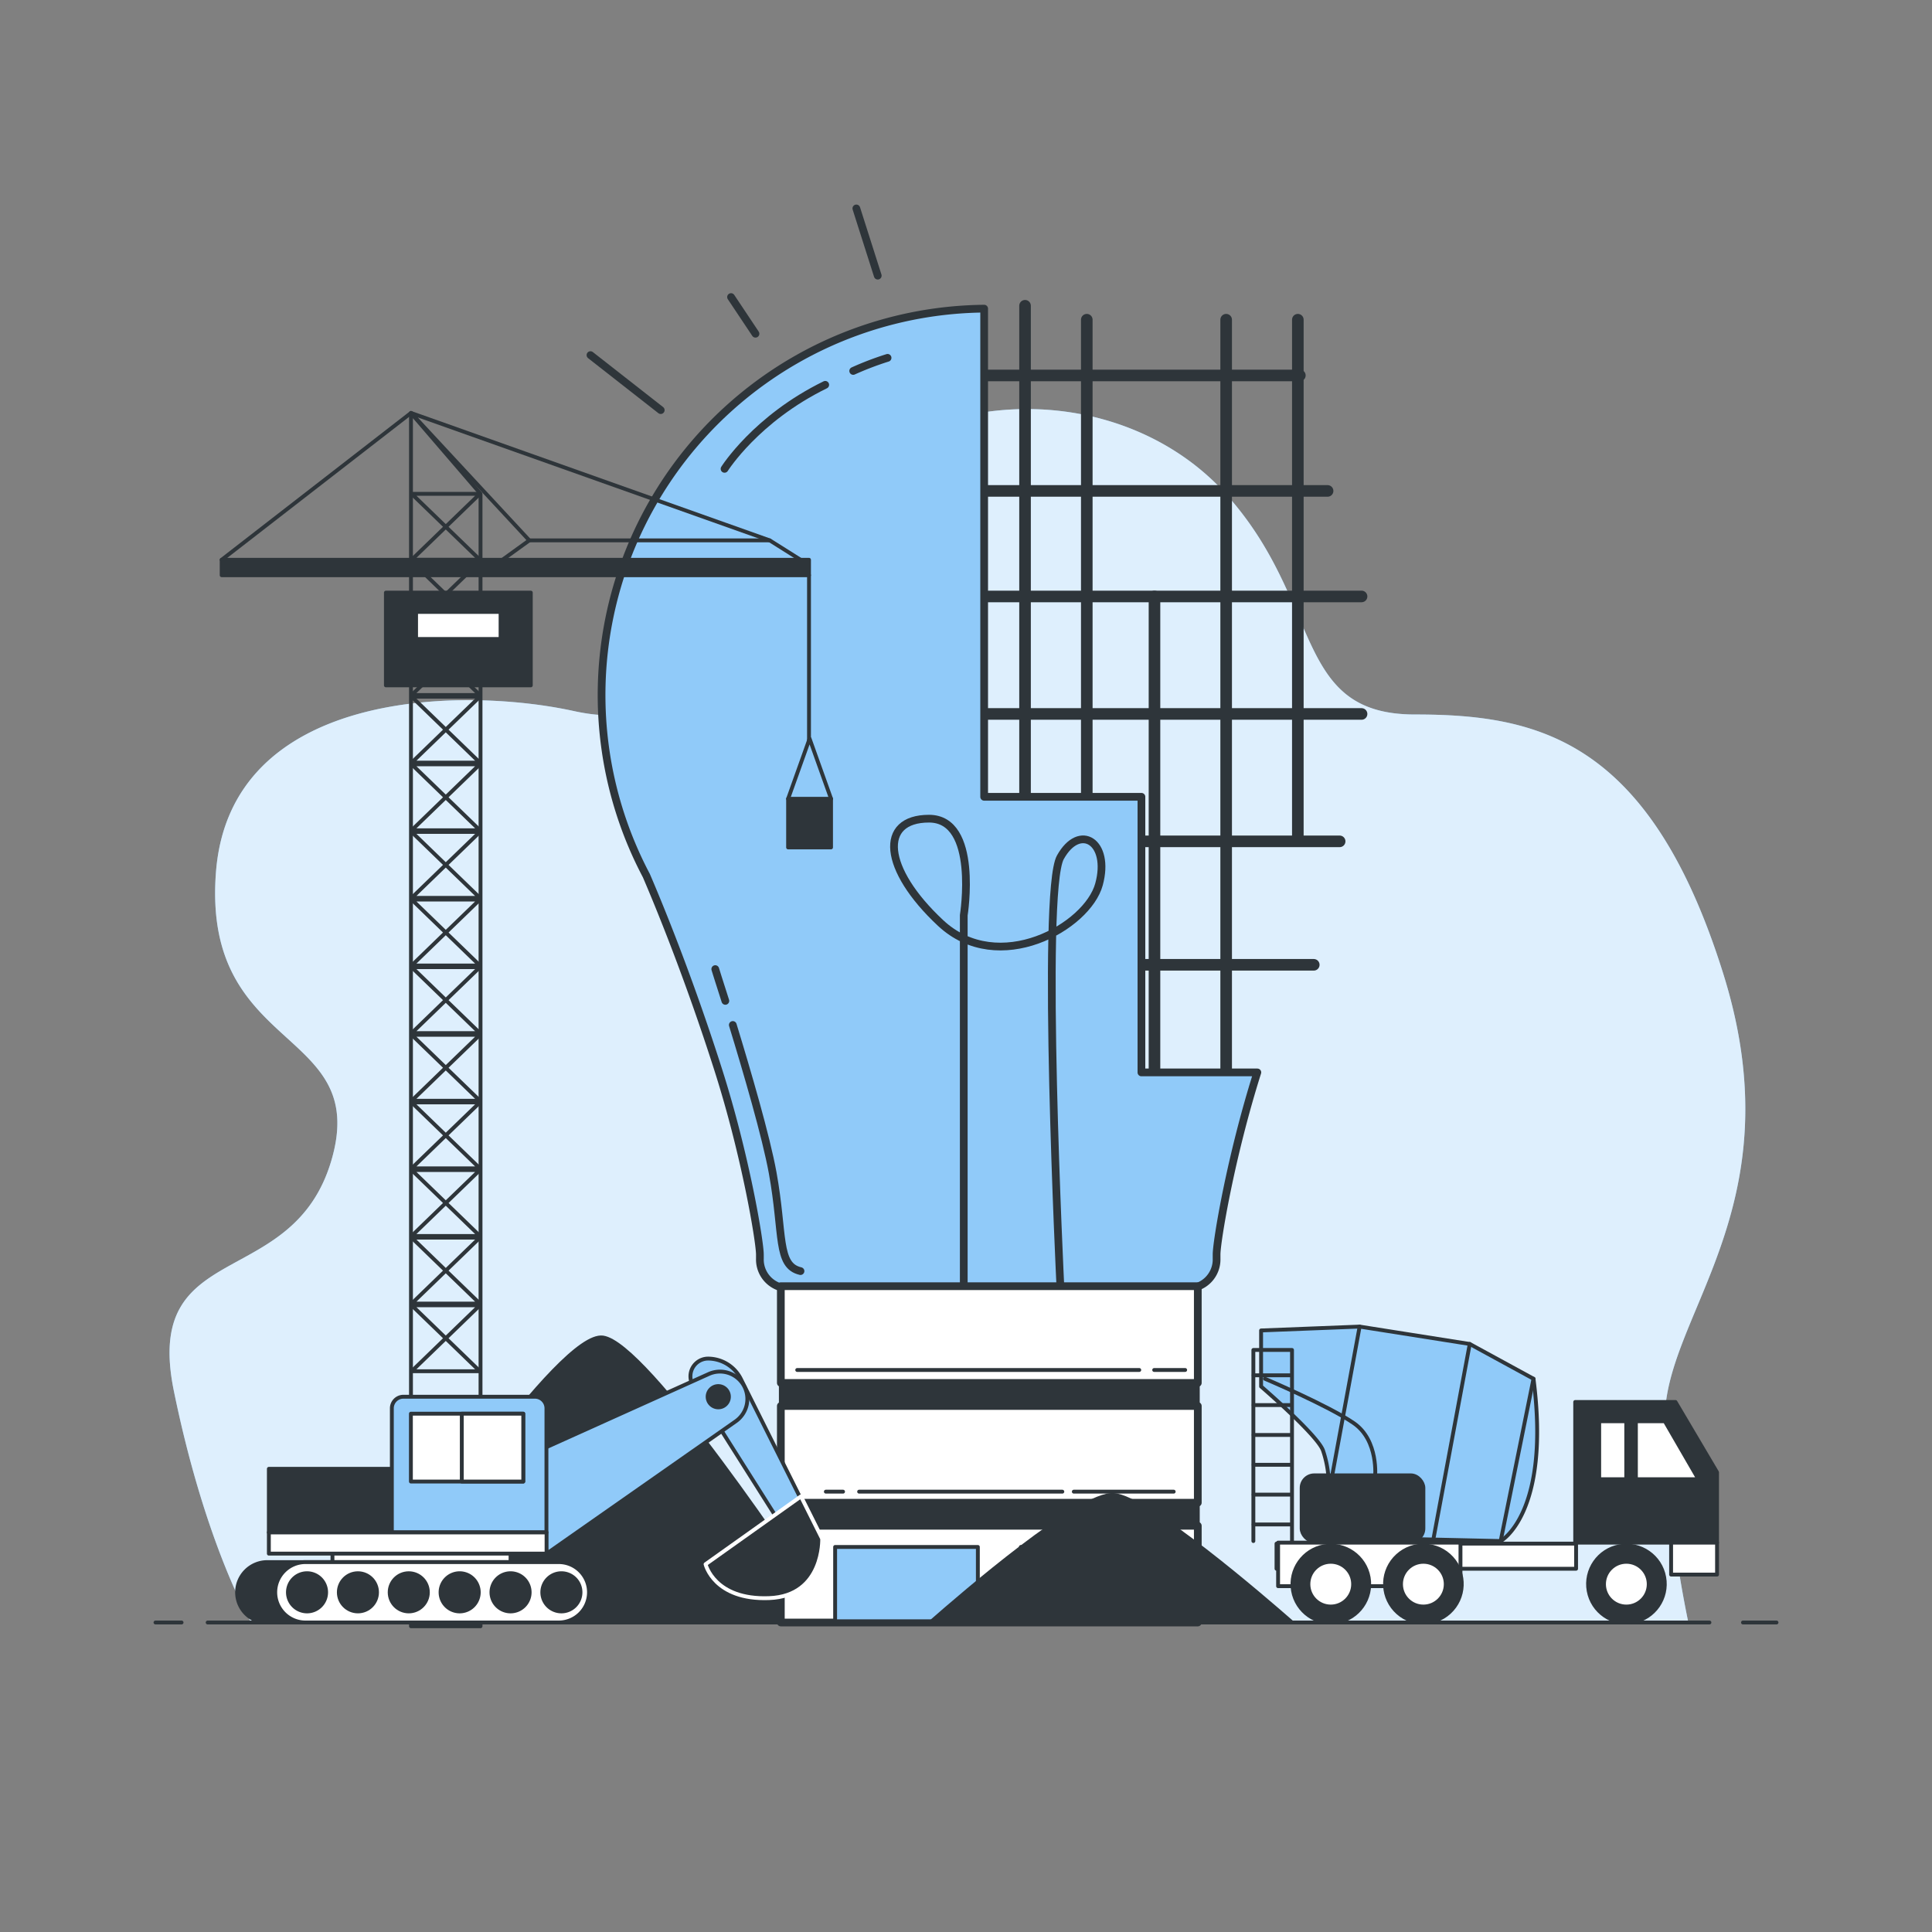 <svg xmlns="http://www.w3.org/2000/svg" viewBox="0 0 500 500"><rect x="0" y="0" width="500" height="500" fill="#808080" stroke="none"/><g id="freepik--background-simple--inject-13"><path d="M436.94,419.9H65S53.19,400,45,360s30.84-25.4,40.82-59.88-33.56-27.21-29.93-74.39,63.5-48.08,92.53-41.73,25.4-15.42,59-51.71,84.37-32.66,109.77-4.53,17.23,57.15,49,57.15S427,191.29,446,252.07s-15.77,88.56-15.14,116A300.58,300.58,0,0,0,436.94,419.9Z" style="fill:#90CAF9"></path><path d="M436.94,419.9H65S53.19,400,45,360s30.84-25.4,40.82-59.88-33.56-27.21-29.93-74.39,63.5-48.08,92.53-41.73,25.4-15.42,59-51.71,84.37-32.66,109.77-4.53,17.23,57.15,49,57.15S427,191.29,446,252.07s-15.77,88.56-15.14,116A300.58,300.58,0,0,0,436.94,419.9Z" style="fill:#fff;opacity:0.7"></path></g><g id="freepik--Bulb--inject-13"><path d="M215.41,419.9c-9.11-13.87-48-72.19-59.38-73.75-11.09-1.52-50.5,57.45-61.16,73.75Z" style="fill:#2e353a;stroke:#2e353a;stroke-linecap:round;stroke-linejoin:round"></path><line x1="265.28" y1="79.13" x2="265.28" y2="213.62" style="fill:none;stroke:#2e353a;stroke-linecap:round;stroke-linejoin:round;stroke-width:3px"></line><line x1="281.26" y1="82.74" x2="281.26" y2="213.62" style="fill:none;stroke:#2e353a;stroke-linecap:round;stroke-linejoin:round;stroke-width:3px"></line><line x1="298.78" y1="154.36" x2="298.78" y2="281.13" style="fill:none;stroke:#2e353a;stroke-linecap:round;stroke-linejoin:round;stroke-width:3px"></line><line x1="317.33" y1="82.74" x2="317.33" y2="281.13" style="fill:none;stroke:#2e353a;stroke-linecap:round;stroke-linejoin:round;stroke-width:3px"></line><line x1="335.88" y1="82.74" x2="335.88" y2="217.23" style="fill:none;stroke:#2e353a;stroke-linecap:round;stroke-linejoin:round;stroke-width:3px"></line><line x1="251.37" y1="97.16" x2="336.4" y2="97.16" style="fill:none;stroke:#2e353a;stroke-linecap:round;stroke-linejoin:round;stroke-width:3px"></line><line x1="251.37" y1="127.05" x2="343.58" y2="127.05" style="fill:none;stroke:#2e353a;stroke-linecap:round;stroke-linejoin:round;stroke-width:3px"></line><line x1="249.83" y1="154.36" x2="352.37" y2="154.36" style="fill:none;stroke:#2e353a;stroke-linecap:round;stroke-linejoin:round;stroke-width:3px"></line><line x1="248.28" y1="184.77" x2="352.37" y2="184.77" style="fill:none;stroke:#2e353a;stroke-linecap:round;stroke-linejoin:round;stroke-width:3px"></line><line x1="267.86" y1="217.74" x2="346.7" y2="217.74" style="fill:none;stroke:#2e353a;stroke-linecap:round;stroke-linejoin:round;stroke-width:3px"></line><line x1="288.47" y1="249.69" x2="340" y2="249.69" style="fill:none;stroke:#2e353a;stroke-linecap:round;stroke-linejoin:round;stroke-width:3px"></line><line x1="152.81" y1="91.9" x2="171" y2="106.14" style="fill:none;stroke:#2e353a;stroke-linecap:round;stroke-linejoin:round;stroke-width:2px"></line><line x1="189.19" y1="76.88" x2="195.52" y2="86.37" style="fill:none;stroke:#2e353a;stroke-linecap:round;stroke-linejoin:round;stroke-width:2px"></line><line x1="221.62" y1="53.94" x2="227.16" y2="71.34" style="fill:none;stroke:#2e353a;stroke-linecap:round;stroke-linejoin:round;stroke-width:2px"></line><path d="M325.4,277.54h-30V206.21H254.7V79.88a100,100,0,0,0-87.42,146.73c3.26,7.59,10.92,26.18,18.59,50.22,7.09,22.19,10.79,44.5,10.79,47.87,0,.33,0,.67,0,1a7.48,7.48,0,0,0,7.47,7.74H307.38a7.49,7.49,0,0,0,7.47-7.74c0-.36,0-.7,0-1C314.83,321.37,318.46,299.49,325.4,277.54Z" style="fill:#90CAF9;stroke:#2e353a;stroke-linecap:round;stroke-linejoin:round;stroke-width:2px"></path><path d="M220.81,96a80.31,80.31,0,0,1,8.89-3.39" style="fill:none;stroke:#2e353a;stroke-linecap:round;stroke-linejoin:round;stroke-width:2px"></path><path d="M187.51,121.34s8.15-13,26.06-21.75" style="fill:none;stroke:#2e353a;stroke-linecap:round;stroke-linejoin:round;stroke-width:2px"></path><path d="M189.65,265.26c3.71,12.12,8.62,28.91,10.32,38.29,2.88,15.82,1,24,7.2,25.41" style="fill:none;stroke:#2e353a;stroke-linecap:round;stroke-linejoin:round;stroke-width:2px"></path><path d="M185.11,250.8s1,3.25,2.61,8.23" style="fill:none;stroke:#2e353a;stroke-linecap:round;stroke-linejoin:round;stroke-width:2px"></path><path d="M249.42,332.47v-95.6s4-25-9-25-12,13,3,27,38,1,41-10-5-16-10-7,0,111,0,111" style="fill:none;stroke:#2e353a;stroke-linecap:round;stroke-linejoin:round;stroke-width:2px"></path><rect x="202.08" y="332.86" width="107.91" height="25.04" style="fill:#fff;stroke:#2e353a;stroke-linecap:round;stroke-linejoin:round;stroke-width:2px"></rect><rect x="202.08" y="363.86" width="107.91" height="25.04" style="fill:#fff;stroke:#2e353a;stroke-linecap:round;stroke-linejoin:round;stroke-width:2px"></rect><rect x="202.08" y="357.9" width="107.91" height="5.96" style="fill:#2e353a;stroke:#2e353a;stroke-linecap:round;stroke-linejoin:round"></rect><rect x="202.08" y="394.86" width="107.91" height="25.04" style="fill:#fff;stroke:#2e353a;stroke-linecap:round;stroke-linejoin:round;stroke-width:2px"></rect><line x1="298.7" y1="354.55" x2="306.72" y2="354.55" style="fill:none;stroke:#2e353a;stroke-linecap:round;stroke-linejoin:round"></line><line x1="206.32" y1="354.55" x2="294.84" y2="354.55" style="fill:none;stroke:#2e353a;stroke-linecap:round;stroke-linejoin:round"></line><line x1="277.9" y1="386.04" x2="303.75" y2="386.04" style="fill:none;stroke:#2e353a;stroke-linecap:round;stroke-linejoin:round"></line><line x1="222.34" y1="386.04" x2="274.93" y2="386.04" style="fill:none;stroke:#2e353a;stroke-linecap:round;stroke-linejoin:round"></line><line x1="213.73" y1="386.04" x2="218.18" y2="386.04" style="fill:none;stroke:#2e353a;stroke-linecap:round;stroke-linejoin:round"></line><rect x="202.08" y="388.9" width="107.91" height="5.96" style="fill:#2e353a;stroke:#2e353a;stroke-linecap:round;stroke-linejoin:round"></rect><rect x="216.13" y="400.35" width="36.94" height="19.23" style="fill:#90CAF9;stroke:#2e353a;stroke-linecap:round;stroke-linejoin:round"></rect><rect x="264.2" y="400.35" width="36.94" height="19.23" style="fill:#90CAF9;stroke:#2e353a;stroke-linecap:round;stroke-linejoin:round"></rect></g><g id="freepik--Ground--inject-13"><path d="M334.37,419.9c-7.08-6.21-37.31-32.32-46.11-33-8.62-.69-39.22,25.72-47.5,33Z" style="fill:#2e353a;stroke:#2e353a;stroke-linecap:round;stroke-linejoin:round"></path><line x1="451.08" y1="419.9" x2="459.76" y2="419.9" style="fill:#fff;stroke:#2e353a;stroke-linecap:round;stroke-linejoin:round"></line><line x1="53.74" y1="419.9" x2="442.4" y2="419.9" style="fill:#fff;stroke:#2e353a;stroke-linecap:round;stroke-linejoin:round"></line><line x1="40.24" y1="419.9" x2="46.99" y2="419.9" style="fill:#fff;stroke:#2e353a;stroke-linecap:round;stroke-linejoin:round"></line></g><g id="freepik--Trucks--inject-13"><polygon points="433.61 362.83 407.66 362.83 407.66 399.23 418.41 399.23 433.61 399.23 444.37 399.23 444.37 381.03 433.61 362.83" style="fill:#2e353a;stroke:#2e353a;stroke-linecap:round;stroke-linejoin:round"></polygon><rect x="432.48" y="399.23" width="11.89" height="8.27" style="fill:#fff;stroke:#2e353a;stroke-linecap:round;stroke-linejoin:round"></rect><path d="M388.37,398.82s13-7,8.5-42l-16.5-9-28.5-4.5-25.5,1v14.5s14.5,12.5,16,16.5a27.72,27.72,0,0,1,1.5,8.5v14Z" style="fill:#90CAF9;stroke:#2e353a;stroke-linecap:round;stroke-linejoin:round"></path><line x1="396.87" y1="356.82" x2="388.37" y2="398.82" style="fill:none;stroke:#2e353a;stroke-linecap:round;stroke-linejoin:round"></line><line x1="380.37" y1="347.82" x2="370.87" y2="398.82" style="fill:none;stroke:#2e353a;stroke-linecap:round;stroke-linejoin:round"></line><line x1="351.87" y1="343.32" x2="344.87" y2="381.32" style="fill:none;stroke:#2e353a;stroke-linecap:round;stroke-linejoin:round"></line><path d="M327.37,356.82s16.5,7,23,11.5,5.5,14,5.5,14" style="fill:none;stroke:#2e353a;stroke-linecap:round;stroke-linejoin:round"></path><rect x="330.36" y="399.49" width="77.53" height="6.5" style="fill:#fff;stroke:#2e353a;stroke-linecap:round;stroke-linejoin:round"></rect><polygon points="423.37 382.82 439.56 382.82 430.87 367.82 423.37 367.82 423.37 382.82" style="fill:#fff;stroke:#2e353a;stroke-linecap:round;stroke-linejoin:round"></polygon><rect x="413.87" y="367.82" width="7" height="15" style="fill:#fff;stroke:#2e353a;stroke-linecap:round;stroke-linejoin:round"></rect><rect x="330.77" y="399.23" width="47.2" height="11.27" style="fill:#fff;stroke:#2e353a;stroke-linecap:round;stroke-linejoin:round"></rect><circle cx="420.9" cy="409.98" r="9.93" transform="translate(-66.16 81.32) rotate(-10.24)" style="fill:#2e353a;stroke:#2e353a;stroke-linecap:round;stroke-linejoin:round"></circle><circle cx="420.9" cy="409.98" r="5.79" style="fill:#fff;stroke:#2e353a;stroke-linecap:round;stroke-linejoin:round"></circle><circle cx="344.4" cy="409.98" r="9.93" transform="translate(-66.18 66.3) rotate(-10.04)" style="fill:#2e353a;stroke:#2e353a;stroke-linecap:round;stroke-linejoin:round"></circle><circle cx="344.4" cy="409.98" r="5.79" style="fill:#fff;stroke:#2e353a;stroke-linecap:round;stroke-linejoin:round"></circle><circle cx="368.37" cy="409.98" r="9.93" transform="translate(-180.25 357.11) rotate(-42.56)" style="fill:#2e353a;stroke:#2e353a;stroke-linecap:round;stroke-linejoin:round"></circle><circle cx="368.37" cy="409.98" r="5.79" style="fill:#fff;stroke:#2e353a;stroke-linecap:round;stroke-linejoin:round"></circle><rect x="336.87" y="381.82" width="31.5" height="17" rx="3.25" style="fill:#2e353a;stroke:#2e353a;stroke-linecap:round;stroke-linejoin:round"></rect><polyline points="324.37 398.82 324.37 349.37 334.37 349.37 334.37 398.82" style="fill:none;stroke:#2e353a;stroke-linecap:round;stroke-linejoin:round"></polyline><line x1="324.44" y1="355.92" x2="334.26" y2="355.92" style="fill:none;stroke:#2e353a;stroke-linecap:round;stroke-linejoin:round"></line><line x1="324.44" y1="363.64" x2="334.26" y2="363.64" style="fill:none;stroke:#2e353a;stroke-linecap:round;stroke-linejoin:round"></line><line x1="324.44" y1="371.36" x2="334.26" y2="371.36" style="fill:none;stroke:#2e353a;stroke-linecap:round;stroke-linejoin:round"></line><line x1="324.44" y1="379.09" x2="334.26" y2="379.09" style="fill:none;stroke:#2e353a;stroke-linecap:round;stroke-linejoin:round"></line><line x1="324.44" y1="386.81" x2="334.26" y2="386.81" style="fill:none;stroke:#2e353a;stroke-linecap:round;stroke-linejoin:round"></line><line x1="324.44" y1="394.53" x2="334.26" y2="394.53" style="fill:none;stroke:#2e353a;stroke-linecap:round;stroke-linejoin:round"></line><polygon points="124.36 420.87 106.36 420.87 106.36 106.87 124.36 127.8 124.36 420.87" style="fill:none;stroke:#2e353a;stroke-linecap:round;stroke-linejoin:round"></polygon><polygon points="106.54 354.87 124.19 354.87 106.54 337.8 124.19 337.8 106.54 354.87" style="fill:none;stroke:#2e353a;stroke-linecap:round;stroke-linejoin:round"></polygon><polygon points="106.54 337.37 124.19 337.37 106.54 320.3 124.19 320.3 106.54 337.37" style="fill:none;stroke:#2e353a;stroke-linecap:round;stroke-linejoin:round"></polygon><polygon points="106.54 319.87 124.19 319.87 106.54 302.8 124.19 302.8 106.54 319.87" style="fill:none;stroke:#2e353a;stroke-linecap:round;stroke-linejoin:round"></polygon><polygon points="106.54 302.37 124.19 302.37 106.54 285.3 124.19 285.3 106.54 302.37" style="fill:none;stroke:#2e353a;stroke-linecap:round;stroke-linejoin:round"></polygon><polygon points="106.54 284.87 124.19 284.87 106.54 267.8 124.19 267.8 106.54 284.87" style="fill:none;stroke:#2e353a;stroke-linecap:round;stroke-linejoin:round"></polygon><polygon points="106.54 267.37 124.19 267.37 106.54 250.3 124.19 250.3 106.54 267.37" style="fill:none;stroke:#2e353a;stroke-linecap:round;stroke-linejoin:round"></polygon><polygon points="106.54 249.87 124.19 249.87 106.54 232.8 124.19 232.8 106.54 249.87" style="fill:none;stroke:#2e353a;stroke-linecap:round;stroke-linejoin:round"></polygon><polygon points="106.54 232.37 124.19 232.37 106.54 215.3 124.19 215.3 106.54 232.37" style="fill:none;stroke:#2e353a;stroke-linecap:round;stroke-linejoin:round"></polygon><polygon points="106.54 214.87 124.19 214.87 106.54 197.8 124.19 197.8 106.54 214.87" style="fill:none;stroke:#2e353a;stroke-linecap:round;stroke-linejoin:round"></polygon><polygon points="106.54 197.37 124.19 197.37 106.54 180.3 124.19 180.3 106.54 197.37" style="fill:none;stroke:#2e353a;stroke-linecap:round;stroke-linejoin:round"></polygon><polygon points="106.54 179.87 124.19 179.87 106.54 162.8 124.19 162.8 106.54 179.87" style="fill:none;stroke:#2e353a;stroke-linecap:round;stroke-linejoin:round"></polygon><polygon points="106.54 162.37 124.19 162.37 106.54 145.3 124.19 145.3 106.54 162.37" style="fill:none;stroke:#2e353a;stroke-linecap:round;stroke-linejoin:round"></polygon><polygon points="106.54 144.87 124.19 144.87 106.54 127.8 124.19 127.8 106.54 144.87" style="fill:none;stroke:#2e353a;stroke-linecap:round;stroke-linejoin:round"></polygon><polygon points="207.93 145.34 199.21 139.85 136.98 139.85 129.38 145.34 207.93 145.34" style="fill:none;stroke:#2e353a;stroke-linecap:round;stroke-linejoin:round"></polygon><rect x="57.37" y="144.87" width="152" height="4" style="fill:#2e353a;stroke:#2e353a;stroke-linecap:round;stroke-linejoin:round"></rect><polyline points="199.21 139.85 106.36 106.87 136.98 139.85" style="fill:none;stroke:#2e353a;stroke-linecap:round;stroke-linejoin:round"></polyline><line x1="106.37" y1="106.87" x2="57.37" y2="144.87" style="fill:none;stroke:#2e353a;stroke-linecap:round;stroke-linejoin:round"></line><rect x="99.87" y="153.37" width="37.5" height="24" style="fill:#2e353a;stroke:#2e353a;stroke-linecap:round;stroke-linejoin:round"></rect><rect x="107.68" y="158.37" width="21.87" height="7" style="fill:#fff;stroke:#2e353a;stroke-linecap:round;stroke-linejoin:round"></rect><line x1="209.37" y1="148.87" x2="209.37" y2="191.99" style="fill:#fff;stroke:#2e353a;stroke-linecap:round;stroke-linejoin:round"></line><rect x="203.96" y="206.72" width="11.11" height="12.59" style="fill:#2e353a;stroke:#2e353a;stroke-linecap:round;stroke-linejoin:round"></rect><polyline points="203.96 206.72 209.52 191.17 215.08 206.72" style="fill:none;stroke:#2e353a;stroke-linecap:round;stroke-linejoin:round"></polyline><path d="M179.4,358.65l24,37.94,6-4.39-17.66-35.32a9.55,9.55,0,0,0-8.55-5.28h0A4.59,4.59,0,0,0,179.4,358.65Z" style="fill:#90CAF9;stroke:#2e353a;stroke-linecap:round;stroke-linejoin:round"></path><path d="M207.29,387.26,182.6,404.82s2.2,9.32,16.46,8.77,13.72-15.36,13.72-15.36Z" style="fill:#2e353a;stroke:#fff;stroke-linecap:round;stroke-linejoin:round"></path><path d="M138.71,375.74l44.72-20.15a7.08,7.08,0,0,1,8.6,2.25h0a7.07,7.07,0,0,1-1.64,10l-48.93,34.25Z" style="fill:#90CAF9;stroke:#2e353a;stroke-linecap:round;stroke-linejoin:round"></path><rect x="86.04" y="400.43" width="46.09" height="7.13" style="fill:#fff;stroke:#2e353a;stroke-linecap:round;stroke-linejoin:round"></rect><rect x="69.58" y="380.13" width="40.05" height="16.46" style="fill:#2e353a;stroke:#2e353a;stroke-linecap:round;stroke-linejoin:round"></rect><path d="M104.42,361.47h34a3,3,0,0,1,3,3v32.1a0,0,0,0,1,0,0H101.41a0,0,0,0,1,0,0v-32.1A3,3,0,0,1,104.42,361.47Z" style="fill:#90CAF9;stroke:#2e353a;stroke-linecap:round;stroke-linejoin:round"></path><path d="M69.17,419.9h65.57a7.81,7.81,0,0,0,7.81-7.81h0a7.82,7.82,0,0,0-7.81-7.82H69.17a7.82,7.82,0,0,0-7.81,7.82h0A7.81,7.81,0,0,0,69.17,419.9Z" style="fill:#2e353a;stroke:#2e353a;stroke-linecap:round;stroke-linejoin:round"></path><path d="M79.05,419.9h65.56a7.82,7.82,0,0,0,7.82-7.81h0a7.82,7.82,0,0,0-7.82-7.82H79.05a7.82,7.82,0,0,0-7.82,7.82h0A7.82,7.82,0,0,0,79.05,419.9Z" style="fill:#fff;stroke:#2e353a;stroke-linecap:round;stroke-linejoin:round"></path><rect x="69.58" y="396.59" width="71.87" height="5.49" style="fill:#fff;stroke:#2e353a;stroke-linecap:round;stroke-linejoin:round"></rect><path d="M84.4,412.09a4.94,4.94,0,1,1-4.94-4.94A4.94,4.94,0,0,1,84.4,412.09Z" style="fill:#2e353a;stroke:#2e353a;stroke-linecap:round;stroke-linejoin:round"></path><circle cx="92.63" cy="412.09" r="4.94" style="fill:#2e353a;stroke:#2e353a;stroke-linecap:round;stroke-linejoin:round"></circle><circle cx="105.79" cy="412.09" r="4.94" style="fill:#2e353a;stroke:#2e353a;stroke-linecap:round;stroke-linejoin:round"></circle><path d="M123.9,412.09a4.94,4.94,0,1,1-4.94-4.94A4.94,4.94,0,0,1,123.9,412.09Z" style="fill:#2e353a;stroke:#2e353a;stroke-linecap:round;stroke-linejoin:round"></path><path d="M137.07,412.09a4.94,4.94,0,1,1-4.94-4.94A4.94,4.94,0,0,1,137.07,412.09Z" style="fill:#2e353a;stroke:#2e353a;stroke-linecap:round;stroke-linejoin:round"></path><path d="M150.23,412.09a4.94,4.94,0,1,1-4.93-4.94A4.93,4.93,0,0,1,150.23,412.09Z" style="fill:#2e353a;stroke:#2e353a;stroke-linecap:round;stroke-linejoin:round"></path><path d="M188.64,361.47a2.75,2.75,0,1,0-2.74,2.75A2.74,2.74,0,0,0,188.64,361.47Z" style="fill:#2e353a;stroke:#2e353a;stroke-linecap:round;stroke-linejoin:round"></path><rect x="106.34" y="365.86" width="29.08" height="17.56" style="fill:#fff;stroke:#2e353a;stroke-linecap:round;stroke-linejoin:round"></rect><rect x="119.51" y="365.86" width="15.91" height="17.56" style="fill:#fff;stroke:#2e353a;stroke-linecap:round;stroke-linejoin:round"></rect></g></svg>